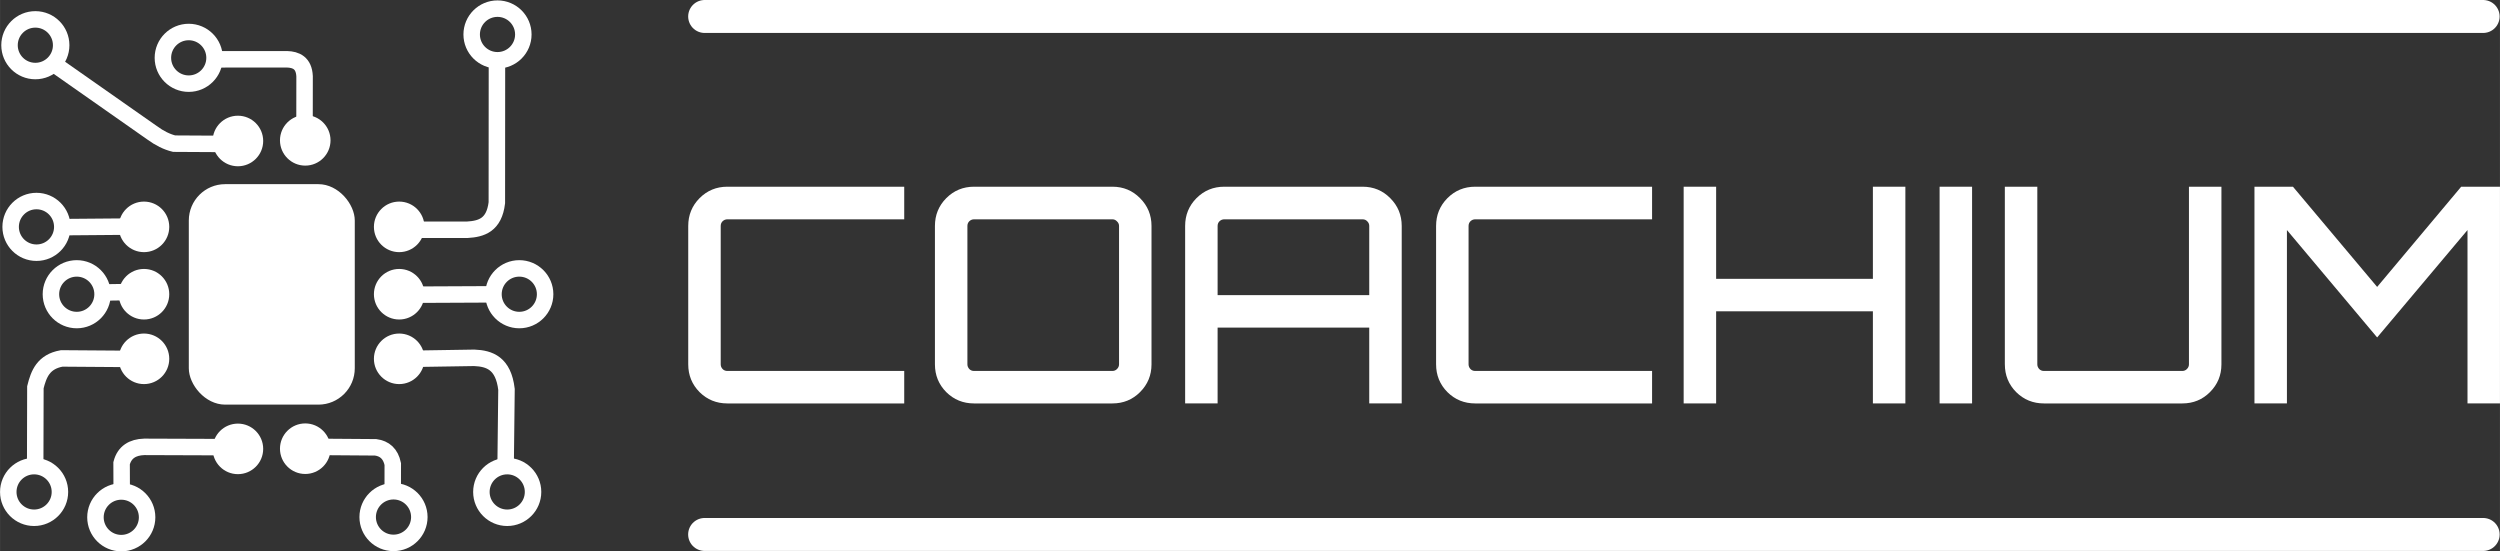 <?xml version="1.0" encoding="UTF-8" standalone="no"?>
<!-- Created with Inkscape (http://www.inkscape.org/) -->

<svg
   width="53.118mm"
   height="11.715mm"
   viewBox="0 0 200.76 44.278"
   version="1.1"
   id="svg5"
   inkscape:version="1.1.1 (1:1.1+202109281949+c3084ef5ed)"
   sodipodi:docname="drawing.svg"
   xmlns:inkscape="http://www.inkscape.org/namespaces/inkscape"
   xmlns:sodipodi="http://sodipodi.sourceforge.net/DTD/sodipodi-0.dtd"
   xmlns="http://www.w3.org/2000/svg"
   xmlns:svg="http://www.w3.org/2000/svg">
  <rect x="0" y="0" width="200.76" height="44.278" fill="#333333" stroke="none"/>
  <sodipodi:namedview
     id="namedview7"
     pagecolor="#808080"
     bordercolor="#666666"
     borderopacity="1.0"
     inkscape:pageshadow="2"
     inkscape:pageopacity="1"
     inkscape:pagecheckerboard="true"
     inkscape:document-units="mm"
     showgrid="false"
     inkscape:object-paths="false"
     inkscape:zoom="2.749286"
     inkscape:cx="109.30111"
     inkscape:cy="39.646658"
     inkscape:window-width="1912"
     inkscape:window-height="1053"
     inkscape:window-x="3"
     inkscape:window-y="22"
     inkscape:window-maximized="1"
     inkscape:current-layer="text3466"
     showguides="true"
     inkscape:guide-bbox="true"
     fit-margin-top="0"
     fit-margin-left="0"
     fit-margin-right="0"
     fit-margin-bottom="0">
    <sodipodi:guide
       position="47.94,20.66"
       orientation="0,-1"
       id="guide7227" />
    <sodipodi:guide
       position="55.25,28.327"
       orientation="1,0"
       id="guide7810" />
    <sodipodi:guide
       position="200.732,28.589"
       orientation="1,0"
       id="guide7812" />
    <sodipodi:guide
       position="27.11,44.287"
       orientation="0,-1"
       id="guide7814" />
    <sodipodi:guide
       position="30.942,0.029"
       orientation="0,-1"
       id="guide7816" />
  </sodipodi:namedview>
  <defs
     id="defs2" />
  <g
     inkscape:label="Layer 1"
     inkscape:groupmode="layer"
     id="layer1"
     transform="translate(-80.781,-325.413)">
    <g
       aria-label="COACHIUM"
       id="text3466"
       style="font-size:24.164px;font-family:Orbitron;-inkscape-font-specification:Orbitron;fill:#ffffff;stroke-width:1.513">
      <path
         d="m 136.048,354.672 v -11.115 q 0,-1.31 0.909,-2.23 0.92,-0.92 2.23,-0.92 h 14.206 v 2.619 h -14.206 q -0.212,0 -0.378,0.153 -0.153,0.153 -0.153,0.378 v 11.115 q 0,0.212 0.153,0.378 0.153,0.153 0.378,0.153 h 14.206 v 2.608 h -14.206 q -1.31,0 -2.23,-0.909 -0.909,-0.92 -0.909,-2.23 z"
         id="path1033" />
      <path
         d="m 155.859,354.672 v -11.115 q 0,-1.31 0.909,-2.23 0.92,-0.92 2.23,-0.92 h 11.115 q 1.31,0 2.218,0.92 0.92,0.92 0.92,2.23 v 11.115 q 0,1.31 -0.92,2.23 -0.909,0.909 -2.218,0.909 h -11.115 q -1.31,0 -2.23,-0.909 -0.909,-0.92 -0.909,-2.23 z m 2.608,0 q 0,0.212 0.153,0.378 0.153,0.153 0.378,0.153 h 11.115 q 0.212,0 0.366,-0.153 0.165,-0.165 0.165,-0.378 v -11.115 q 0,-0.212 -0.165,-0.366 -0.153,-0.165 -0.366,-0.165 h -11.115 q -0.212,0 -0.378,0.153 -0.153,0.153 -0.153,0.378 z"
         id="path1035" />
      <path
         d="m 175.952,357.81 v -14.253 q 0,-1.31 0.909,-2.23 0.92,-0.92 2.23,-0.92 h 11.115 q 1.31,0 2.218,0.92 0.92,0.92 0.92,2.23 v 14.253 h -2.608 v -6.088 h -12.177 v 6.088 z m 2.608,-8.696 h 12.177 v -5.557 q 0,-0.212 -0.153,-0.366 -0.153,-0.165 -0.378,-0.165 H 179.091 q -0.212,0 -0.378,0.153 -0.153,0.153 -0.153,0.378 z"
         id="path1037" />
      <path
         d="m 196.105,354.672 v -11.115 q 0,-1.31 0.909,-2.23 0.92,-0.92 2.23,-0.92 h 14.206 v 2.619 h -14.206 q -0.212,0 -0.378,0.153 -0.153,0.153 -0.153,0.378 v 11.115 q 0,0.212 0.153,0.378 0.153,0.153 0.378,0.153 h 14.206 v 2.608 h -14.206 q -1.31,0 -2.23,-0.909 -0.909,-0.92 -0.909,-2.23 z"
         id="path1039" />
      <path
         d="m 215.986,357.81 v -17.403 h 2.608 v 7.398 h 12.589 v -7.398 h 2.608 v 17.403 h -2.608 v -7.398 h -12.589 v 7.398 z"
         id="path1041" />
      <path
         d="m 236.54,357.81 v -17.403 h 2.608 v 17.403 z"
         id="path1043" />
      <path
         d="m 241.779,354.672 v -14.265 h 2.608 v 14.265 q 0,0.212 0.153,0.378 0.153,0.153 0.378,0.153 h 11.115 q 0.212,0 0.366,-0.153 0.165,-0.165 0.165,-0.378 v -14.265 h 2.608 v 14.265 q 0,1.31 -0.92,2.23 -0.909,0.909 -2.218,0.909 h -11.115 q -1.31,0 -2.23,-0.909 -0.909,-0.92 -0.909,-2.23 z"
         id="path1045" />
      <path
         d="m 261.825,357.81 v -17.403 h 3.091 l 6.761,8.047 6.749,-8.047 h 3.115 v 17.403 h -2.608 v -13.923 l -7.256,8.625 -7.245,-8.625 v 13.923 z"
         id="path1047" />
    </g>
    <g
       id="g6034"
       transform="translate(10.231,15.669)">
      <rect
         style="fill:#ffffff;fill-opacity:1;stroke:none;stroke-width:1.409"
         id="rect5354"
         width="13.328"
         height="17.705"
         x="85.71"
         y="324.533"
         ry="2.919" />
      <circle
         style="fill:#ffffff;fill-opacity:1;stroke:none"
         id="path5939"
         cx="95.061"
         cy="321.014"
         r="2.03" />
      <circle
         style="fill:#ffffff;fill-opacity:1;stroke:none"
         id="path5939-3"
         cx="89.653"
         cy="321.066"
         r="2.03" />
      <circle
         style="fill:#ffffff;fill-opacity:1;stroke:none"
         id="path5939-6"
         cx="82.11"
         cy="327.963"
         r="2.03" />
      <circle
         style="fill:#ffffff;fill-opacity:1;stroke:none"
         id="path5939-7"
         cx="82.11"
         cy="333.372"
         r="2.03" />
      <circle
         style="fill:#ffffff;fill-opacity:1;stroke:none"
         id="path5939-5"
         cx="82.11"
         cy="338.559"
         r="2.03" />
      <circle
         style="fill:#ffffff;fill-opacity:1;stroke:none"
         id="path5939-35"
         cx="102.605"
         cy="338.559"
         r="2.03" />
      <circle
         style="fill:#ffffff;fill-opacity:1;stroke:none"
         id="path5939-62"
         cx="102.605"
         cy="333.372"
         r="2.03" />
      <circle
         style="fill:#ffffff;fill-opacity:1;stroke:none"
         id="path5939-9"
         cx="102.605"
         cy="327.963"
         r="2.03" />
      <circle
         style="fill:#ffffff;fill-opacity:1;stroke:none"
         id="path5939-1"
         cx="95.061"
         cy="345.777"
         r="2.03" />
      <circle
         style="fill:#ffffff;fill-opacity:1;stroke:none"
         id="path5939-2"
         cx="89.653"
         cy="345.792"
         r="2.03" />
    </g>
    <g
       id="g6056"
       style="stroke:#ffffff;stroke-width:1.323;stroke-miterlimit:4;stroke-dasharray:none;stroke-opacity:1"
       transform="translate(10.231,15.669)">
      <circle
         style="fill:none;fill-opacity:0.384;stroke:#ffffff;stroke-width:1.323;stroke-miterlimit:4;stroke-dasharray:none;stroke-opacity:1"
         id="path857"
         cx="85.703"
         cy="314.388"
         r="2.074" />
      <circle
         style="fill:none;fill-opacity:0.384;stroke:#ffffff;stroke-width:1.323;stroke-miterlimit:4;stroke-dasharray:none;stroke-opacity:1"
         id="path857-3"
         cx="73.386"
         cy="313.375"
         r="2.074" />
      <circle
         style="fill:none;fill-opacity:0.384;stroke:#ffffff;stroke-width:1.323;stroke-miterlimit:4;stroke-dasharray:none;stroke-opacity:1"
         id="path857-6"
         cx="73.476"
         cy="327.963"
         r="2.074" />
      <circle
         style="fill:none;fill-opacity:0.384;stroke:#ffffff;stroke-width:1.323;stroke-miterlimit:4;stroke-dasharray:none;stroke-opacity:1"
         id="path857-7"
         cx="76.711"
         cy="333.372"
         r="2.074" />
      <circle
         style="fill:none;fill-opacity:0.384;stroke:#ffffff;stroke-width:1.323;stroke-miterlimit:4;stroke-dasharray:none;stroke-opacity:1"
         id="path857-5"
         cx="73.286"
         cy="349.25"
         r="2.074" />
      <circle
         style="fill:none;fill-opacity:0.384;stroke:#ffffff;stroke-width:1.323;stroke-miterlimit:4;stroke-dasharray:none;stroke-opacity:1"
         id="path857-35"
         cx="80.287"
         cy="351.286"
         r="2.074" />
      <circle
         style="fill:none;fill-opacity:0.384;stroke:#ffffff;stroke-width:1.323;stroke-miterlimit:4;stroke-dasharray:none;stroke-opacity:1"
         id="path857-62"
         cx="102.148"
         cy="351.267"
         r="2.074" />
      <circle
         style="fill:none;fill-opacity:0.384;stroke:#ffffff;stroke-width:1.323;stroke-miterlimit:4;stroke-dasharray:none;stroke-opacity:1"
         id="path857-9"
         cx="111.28"
         cy="349.25"
         r="2.074" />
      <circle
         style="fill:none;fill-opacity:0.384;stroke:#ffffff;stroke-width:1.323;stroke-miterlimit:4;stroke-dasharray:none;stroke-opacity:1"
         id="path857-1"
         cx="112.25"
         cy="333.372"
         r="2.074" />
      <circle
         style="fill:none;fill-opacity:0.384;stroke:#ffffff;stroke-width:1.323;stroke-miterlimit:4;stroke-dasharray:none;stroke-opacity:1"
         id="path857-2"
         cx="110.5"
         cy="312.512"
         r="2.074" />
      <path
         style="fill:none;stroke:#ffffff;stroke-width:1.323;stroke-linecap:butt;stroke-linejoin:miter;stroke-miterlimit:4;stroke-dasharray:none;stroke-opacity:1"
         d="m 87.769,314.509 5.831,-0.004 c 0.716,0.023 1.36,0.288 1.408,1.37 l -0.006,4.783"
         id="path1622"
         sodipodi:nodetypes="cccc" />
      <path
         style="fill:none;stroke:#ffffff;stroke-width:1.323;stroke-linecap:butt;stroke-linejoin:miter;stroke-miterlimit:4;stroke-dasharray:none;stroke-opacity:1"
         d="m 75.454,327.986 5.384,-0.045"
         id="path1770" />
      <path
         style="fill:none;stroke:#ffffff;stroke-width:1.323;stroke-linecap:butt;stroke-linejoin:miter;stroke-miterlimit:4;stroke-dasharray:none;stroke-opacity:1"
         d="m 78.809,333.231 2.265,-0.034"
         id="path1920" />
      <path
         style="fill:none;stroke:#ffffff;stroke-width:1.323;stroke-linecap:butt;stroke-linejoin:miter;stroke-miterlimit:4;stroke-dasharray:none;stroke-opacity:1"
         d="m 73.374,347.323 0.016,-6.48 c 0.268,-1.072 0.637,-2.048 2.114,-2.316 l 5.321,0.039"
         id="path2080"
         sodipodi:nodetypes="cccc" />
      <path
         style="fill:none;stroke:#ffffff;stroke-width:1.323;stroke-linecap:butt;stroke-linejoin:miter;stroke-miterlimit:4;stroke-dasharray:none;stroke-opacity:1"
         d="m 89.374,345.655 -7.247,-0.026 c -0.933,0.032 -1.578,0.42 -1.814,1.313 l 0.008,2.187"
         id="path2115"
         sodipodi:nodetypes="cccc" />
      <path
         style="fill:none;stroke:#ffffff;stroke-width:1.323;stroke-linecap:butt;stroke-linejoin:miter;stroke-miterlimit:4;stroke-dasharray:none;stroke-opacity:1"
         d="m 96.209,345.633 4.505,0.033 c 0.723,0.097 1.201,0.519 1.376,1.341 l -0.003,1.951"
         id="path2152"
         sodipodi:nodetypes="cccc" />
      <path
         style="fill:none;stroke:#ffffff;stroke-width:1.323;stroke-linecap:butt;stroke-linejoin:miter;stroke-miterlimit:4;stroke-dasharray:none;stroke-opacity:1"
         d="m 103.662,338.558 4.972,-0.079 c 1.225,0.052 2.335,0.424 2.588,2.532 l -0.069,6.073"
         id="path2187"
         sodipodi:nodetypes="cccc" />
      <path
         style="fill:none;stroke:#ffffff;stroke-width:1.323;stroke-linecap:butt;stroke-linejoin:miter;stroke-miterlimit:4;stroke-dasharray:none;stroke-opacity:1"
         d="m 103.496,328.195 4.583,-4e-5 c 1.14,-0.069 2.152,-0.377 2.368,-2.167 l 0.008,-11.39"
         id="path2435"
         sodipodi:nodetypes="cccc" />
      <path
         style="fill:none;stroke:#ffffff;stroke-width:1.323;stroke-linecap:butt;stroke-linejoin:miter;stroke-miterlimit:4;stroke-dasharray:none;stroke-opacity:1"
         d="m 88.454,321.302 -3.923,-0.022 c -0.574,-0.14 -1.167,-0.431 -1.777,-0.878 l -7.628,-5.347"
         id="path2470"
         sodipodi:nodetypes="cccc" />
      <path
         style="fill:none;stroke:#ffffff;stroke-width:1.323;stroke-linecap:butt;stroke-linejoin:miter;stroke-miterlimit:4;stroke-dasharray:none;stroke-opacity:1"
         d="m 103.751,333.41 5.963,-0.028"
         id="path2400" />
    </g>
    <path
       style="fill:#ffffff;stroke:#ffffff;stroke-width:2.646;stroke-linecap:round;stroke-linejoin:miter;stroke-miterlimit:4;stroke-dasharray:none;stroke-opacity:1"
       d="m 137.366,326.736 h 142.823"
       id="path7262" />
    <path
       style="fill:#ffffff;stroke:#ffffff;stroke-width:2.646;stroke-linecap:round;stroke-linejoin:miter;stroke-miterlimit:4;stroke-dasharray:none;stroke-opacity:1"
       d="m 137.364,368.333 h 142.828"
       id="path7262-6" />
  </g>
</svg>
